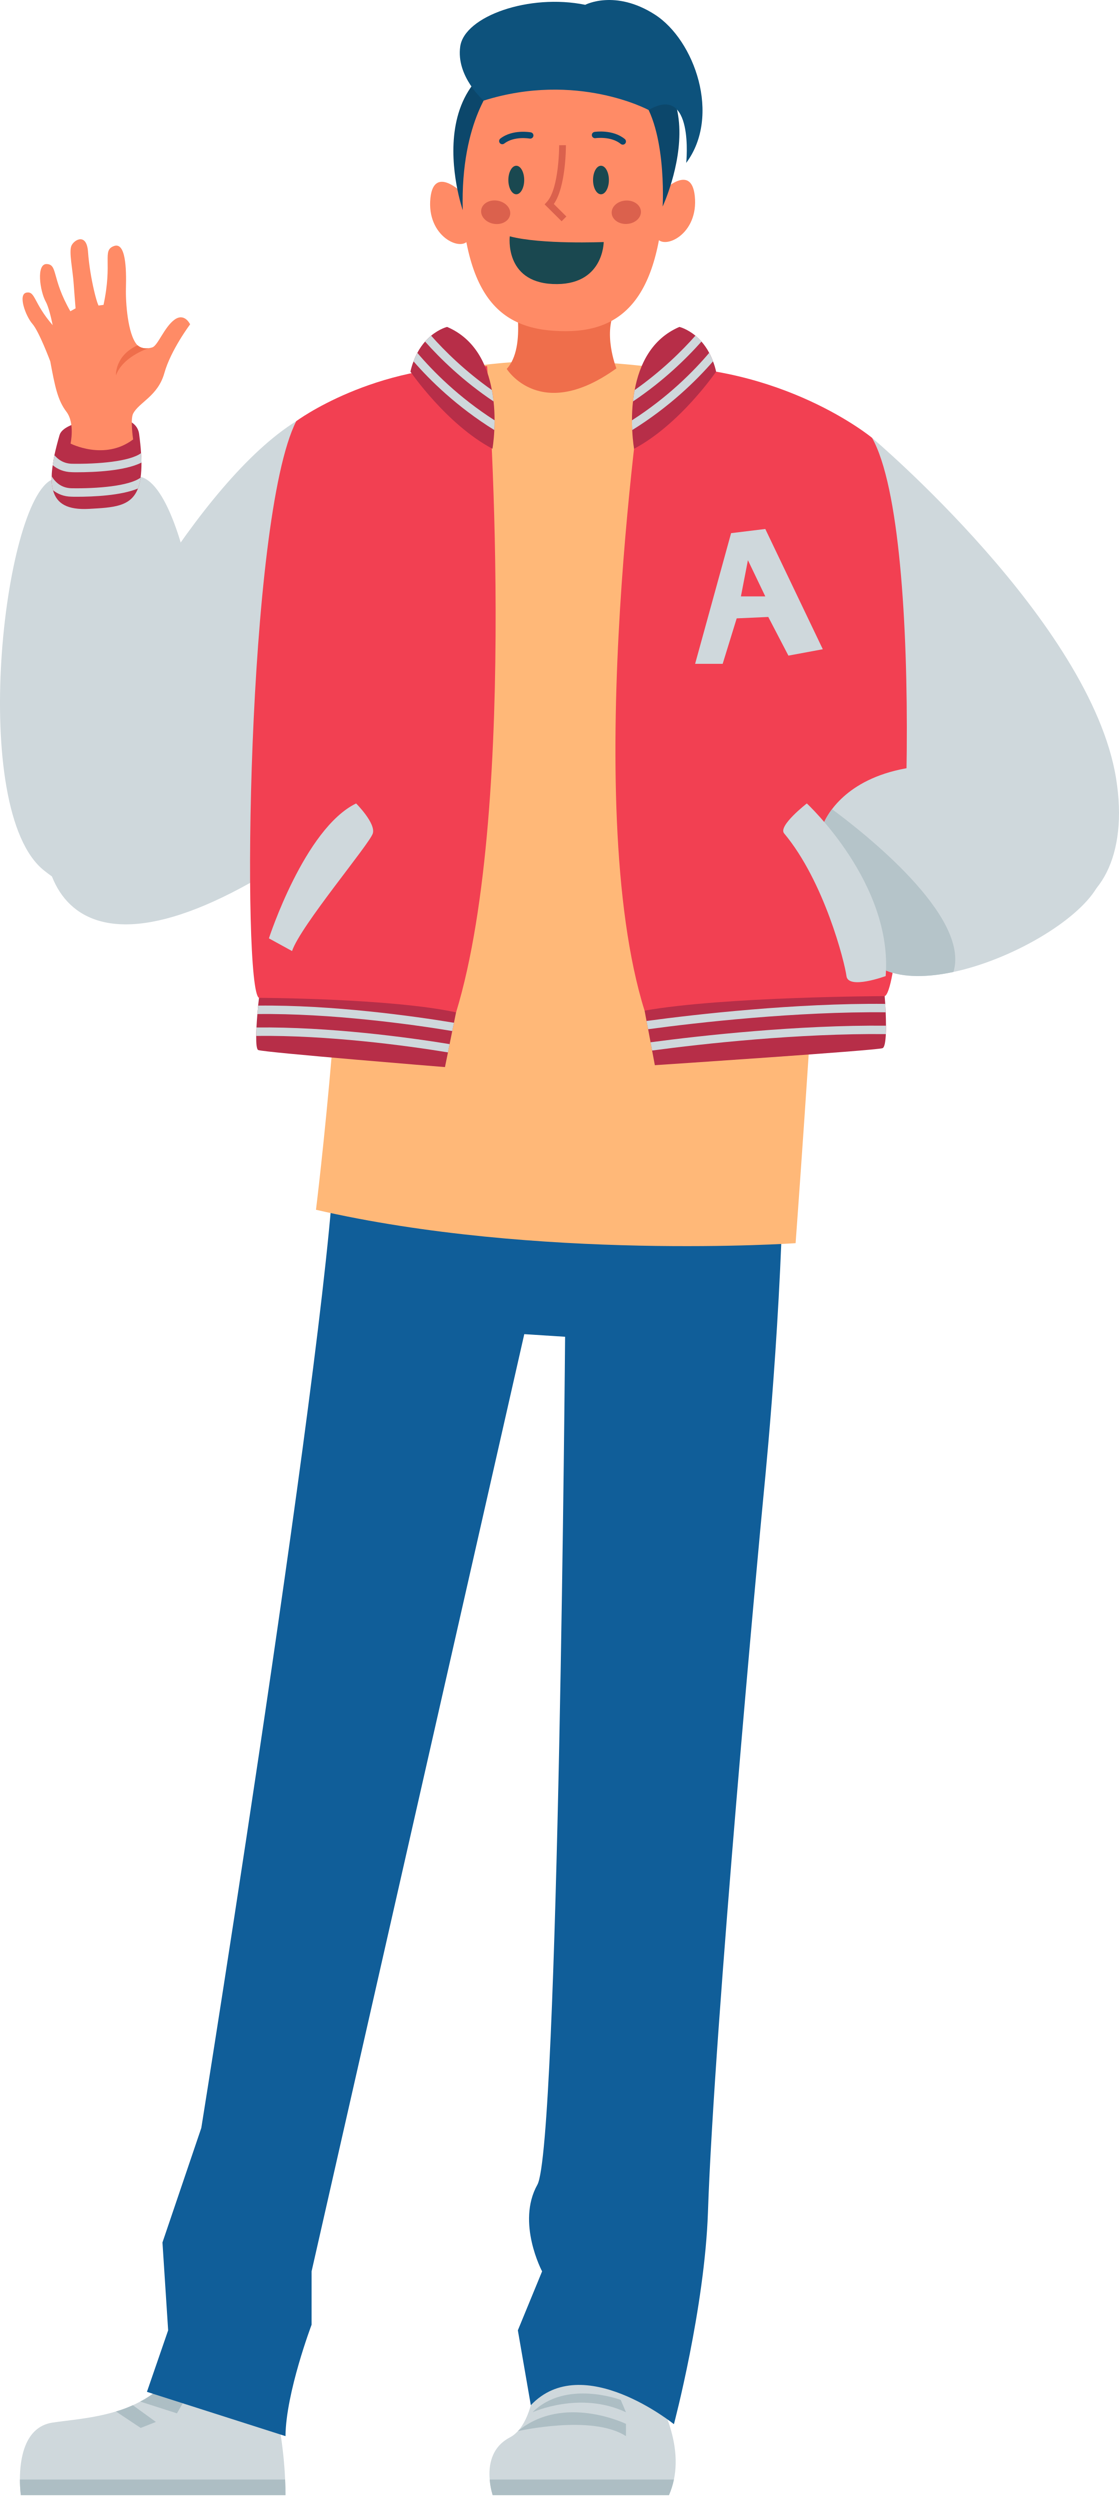 <svg width="99" height="221" viewBox="0 0 99 221" fill="none" xmlns="http://www.w3.org/2000/svg">
<path d="M26.212 37.231C17.533 42.629 8.224 59.893 5.062 67.639C1.899 75.386 4.325 88.96 23.984 76.963C43.644 64.966 26.212 37.231 26.212 37.231Z" fill="#CFD8DC"/>
<path d="M77.151 38.704C77.151 38.704 96.506 55.023 98.74 68.803C100.973 82.582 88.375 86.527 78.389 69.479C68.403 52.431 77.151 38.704 77.151 38.704Z" fill="#CFD8DC"/>
<path d="M1.76 219.199C1.76 220.009 1.843 220.579 1.843 220.579H25.258C25.258 220.116 25.25 219.654 25.225 219.199C24.961 213.074 23.027 207.76 23.027 207.76L17.174 205.247C16.671 208.264 15.373 210.19 13.745 211.446C13.315 211.785 12.869 212.066 12.405 212.305C12.191 212.422 11.976 212.529 11.753 212.628C11.265 212.851 10.761 213.033 10.256 213.182C8.19 213.81 6.099 213.942 4.636 214.166C2.14 214.554 1.76 217.438 1.76 219.199Z" fill="#CFD8DC"/>
<path d="M1.76 219.199C1.76 220.009 1.843 220.579 1.843 220.579H25.258C25.258 220.116 25.25 219.654 25.225 219.199H1.76Z" fill="#ADBEC4"/>
<path d="M12.406 212.306L15.654 213.347L16.34 212.157L13.745 211.446C13.315 211.785 12.869 212.066 12.406 212.306Z" fill="#ADBEC4"/>
<path d="M10.257 213.182L12.447 214.637L13.794 214.107L11.753 212.628C11.265 212.851 10.761 213.033 10.257 213.182Z" fill="#ADBEC4"/>
<path d="M43.325 219.199C43.383 219.993 43.589 220.579 43.589 220.579H59.186C59.384 220.125 59.525 219.67 59.624 219.199C61.161 211.735 50.797 202.602 50.797 202.602L47.507 206.991C47.507 206.991 47.887 214.017 45.102 215.48C43.432 216.356 43.218 218.009 43.325 219.199Z" fill="#CFD8DC"/>
<path d="M59.624 219.199H43.325C43.382 219.993 43.589 220.579 43.589 220.579H59.185C59.384 220.125 59.525 219.67 59.624 219.199Z" fill="#ADBEC4"/>
<path d="M45.815 214.92C45.815 214.92 52.386 213.422 55.381 215.362V214.277C55.381 214.277 49.854 211.591 45.815 214.92Z" fill="#ADBEC4"/>
<path d="M47.116 213.253C47.116 213.253 51.312 211.335 55.382 213.253L54.917 212.159C54.917 212.159 50.056 210.322 47.116 213.253Z" fill="#ADBEC4"/>
<path d="M69.371 98.557C69.371 113.394 67.911 128.504 67.536 132.337C67.161 136.17 63.192 178.988 62.634 195.552C62.348 204.037 59.623 214.307 59.623 214.307C59.623 214.307 51.54 207.774 46.962 212.628L45.815 206.007L47.96 200.795C47.96 200.795 45.667 196.483 47.543 193.133C49.42 189.783 49.995 118.174 49.995 118.174L46.384 117.943L27.567 200.795V205.514C27.567 205.514 25.291 211.524 25.258 215.362L12.999 211.446L14.876 206.007L14.373 198.242L17.81 188.115C17.81 188.115 30.522 108.917 29.548 100.03L69.371 98.557Z" fill="#105E99"/>
<path d="M28.948 36.116C28.948 36.116 37.518 31.605 50.106 31.906C62.696 32.208 71.133 35.212 73.367 37.309C75.6 39.404 70.389 109.901 70.389 109.901C70.389 109.901 47.559 111.463 27.955 106.948C27.955 106.948 30.933 82.955 30.437 66.515C29.94 50.075 28.948 36.116 28.948 36.116Z" fill="#FFB878"/>
<path d="M45.458 25.726C45.458 25.726 46.653 30.648 44.831 32.611C44.831 32.611 47.805 37.412 54.533 32.565C54.533 32.565 53.253 29.329 54.533 27.229L45.458 25.726Z" fill="#EF6E4B"/>
<path d="M58.629 16.898C58.629 16.898 61.158 14.374 61.469 17.324C61.829 20.742 58.726 22.118 58.119 21.032C57.512 19.944 58.629 16.898 58.629 16.898Z" fill="#FF8B66"/>
<path d="M40.922 17.075C40.922 17.075 38.393 14.552 38.081 17.502C37.721 20.92 40.825 22.296 41.431 21.209C42.038 20.122 40.922 17.075 40.922 17.075Z" fill="#FF8B66"/>
<path d="M50.042 29.277C55.653 29.277 58.819 25.612 58.819 14.62C58.819 8.95 55.934 5.472 49.65 5.472C43.365 5.472 40.718 8.95 40.718 14.62C40.718 26.431 44.245 29.277 50.042 29.277Z" fill="#FF8B66"/>
<path d="M42.577 18.54C42.478 19.105 42.97 19.661 43.675 19.784C44.38 19.907 45.032 19.55 45.131 18.986C45.229 18.422 44.737 17.865 44.032 17.742C43.326 17.619 42.675 17.977 42.577 18.54Z" fill="#DB614D"/>
<path d="M54.117 18.847C54.154 19.418 54.764 19.844 55.478 19.797C56.193 19.751 56.741 19.25 56.704 18.678C56.667 18.107 56.058 17.682 55.343 17.729C54.628 17.775 54.08 18.276 54.117 18.847Z" fill="#DB614D"/>
<path d="M44.395 12.747C44.469 12.758 44.546 12.741 44.609 12.692C45.502 12.006 46.842 12.249 46.862 12.252C47.012 12.277 47.161 12.181 47.189 12.028C47.219 11.875 47.118 11.729 46.966 11.7C46.907 11.688 45.357 11.41 44.268 12.248C44.145 12.342 44.122 12.519 44.216 12.641C44.261 12.7 44.327 12.737 44.395 12.747Z" fill="#0C476B"/>
<path d="M55.134 12.786C55.203 12.778 55.269 12.744 55.316 12.686C55.415 12.566 55.397 12.389 55.278 12.291C54.215 11.42 52.658 11.651 52.598 11.661C52.444 11.686 52.34 11.828 52.364 11.981C52.388 12.135 52.537 12.236 52.684 12.216C52.694 12.212 54.059 12.017 54.921 12.725C54.984 12.776 55.06 12.795 55.134 12.786Z" fill="#0C476B"/>
<path d="M44.975 15.914C44.975 16.611 45.289 17.176 45.677 17.176C46.064 17.176 46.377 16.611 46.377 15.914C46.377 15.217 46.064 14.652 45.677 14.652C45.289 14.652 44.975 15.217 44.975 15.914Z" fill="#1A4850"/>
<path d="M52.468 15.914C52.468 16.611 52.782 17.176 53.169 17.176C53.557 17.176 53.87 16.611 53.87 15.914C53.87 15.217 53.557 14.652 53.169 14.652C52.782 14.652 52.468 15.217 52.468 15.914Z" fill="#1A4850"/>
<path d="M56.328 8.162C56.328 8.162 52.426 7.892 43.853 7.277C43.853 7.277 40.718 10.541 40.94 18.58C40.94 18.58 35.92 4.1 50.574 4.1C65.228 4.1 58.626 18.259 58.626 18.259C58.626 18.259 59.053 10.876 56.328 8.162Z" fill="#0C476B"/>
<path d="M49.687 19.561L50.107 19.138L48.997 18.035C50.073 16.513 50.067 12.992 50.067 12.835L49.47 12.838C49.47 12.876 49.476 16.665 48.378 17.855L48.182 18.067L49.687 19.561Z" fill="#DB614D"/>
<path d="M53.41 21.396C53.41 21.396 47.888 21.629 45.1 20.891C45.1 20.891 44.607 24.907 48.887 25.107C53.41 25.317 53.41 21.396 53.41 21.396Z" fill="#1A4850"/>
<path d="M42.789 8.894C42.789 8.894 40.33 6.762 40.718 4.1C41.107 1.437 46.815 -0.588 51.777 0.425C51.777 0.425 54.421 -0.967 57.938 1.289C61.455 3.546 63.813 10.242 60.711 14.401C60.711 14.401 61.438 7.339 57.387 9.727C57.387 9.727 51.047 6.301 42.789 8.894Z" fill="#0D527C"/>
<path d="M57.025 32.371C57.025 32.371 51.229 70.793 57.025 89.343C57.025 89.343 76.406 88.702 78.267 88.062C80.129 87.421 81.99 47.309 77.151 38.704C77.151 38.704 69.219 32.13 57.025 32.371Z" fill="#F24052"/>
<path d="M97.015 78.502C95.244 81.458 89.452 84.838 84.352 85.925C82.089 86.409 79.967 86.446 78.389 85.798C78.389 85.798 77.555 77.535 72.791 72.986C72.791 72.986 72.984 72.361 73.61 71.534C74.98 69.725 78.397 66.963 86.303 67.79C97.812 68.996 99.569 74.244 97.015 78.502Z" fill="#CFD8DC"/>
<path d="M63.356 32.853C63.356 32.853 60.162 37.52 56.098 39.672C56.098 39.672 55.978 39.017 55.934 38.019C55.919 37.759 55.911 37.468 55.911 37.156C55.911 36.642 55.934 36.076 56.001 35.488C56.038 35.161 56.083 34.826 56.15 34.483C56.559 32.272 57.616 29.964 60.11 28.9C60.11 28.9 60.773 29.056 61.525 29.674C61.703 29.823 61.882 29.994 62.061 30.195C62.299 30.471 62.537 30.798 62.745 31.193C62.872 31.424 62.984 31.669 63.081 31.945C63.192 32.22 63.282 32.525 63.356 32.853Z" fill="#B72E48"/>
<path d="M63.081 31.945C61.614 33.635 59.232 35.972 55.934 38.019C55.919 37.759 55.911 37.468 55.911 37.156C59.12 35.101 61.391 32.793 62.745 31.193C62.872 31.424 62.984 31.669 63.081 31.945Z" fill="#CFD8DC"/>
<path d="M62.061 30.195C60.721 31.699 58.711 33.672 56.001 35.488C56.038 35.161 56.083 34.826 56.15 34.483C58.532 32.801 60.319 31.036 61.525 29.674C61.703 29.823 61.882 29.994 62.061 30.195Z" fill="#CFD8DC"/>
<path d="M78.386 90.674C78.386 90.927 78.386 91.18 78.372 91.419C78.342 92.074 78.26 92.595 78.081 92.662C77.523 92.87 57.936 94.166 57.936 94.166L57.691 92.87L57.557 92.141L57.341 90.987L57.199 90.257L57.028 89.342C64.071 88.098 78.267 88.061 78.267 88.061C78.267 88.061 78.29 88.337 78.32 88.746C78.327 88.962 78.342 89.215 78.357 89.491C78.372 89.863 78.386 90.272 78.386 90.674Z" fill="#B72E48"/>
<path d="M78.357 89.49C70.48 89.409 61.726 90.391 57.341 90.987L57.2 90.257C61.599 89.662 70.391 88.672 78.32 88.746C78.327 88.962 78.342 89.215 78.357 89.49Z" fill="#CFD8DC"/>
<path d="M78.386 90.674C78.386 90.927 78.386 91.18 78.372 91.419C70.689 91.337 62.18 92.267 57.691 92.87L57.557 92.141C62.076 91.538 70.644 90.6 78.386 90.674Z" fill="#CFD8DC"/>
<path d="M65.55 52.724L66.17 49.522L67.707 52.724H65.55ZM67.707 46.763L64.681 47.132L61.498 58.685H63.936L65.177 54.665L67.971 54.541L69.752 57.959L72.795 57.395L67.707 46.763Z" fill="#CFD8DC"/>
<path d="M43.096 32.37C43.096 32.37 46.019 70.897 40.351 89.498C40.351 89.498 24.416 88.856 22.914 88.213C21.412 87.571 21.811 45.861 26.212 37.231C26.212 37.231 33.063 32.129 43.096 32.37Z" fill="#F24052"/>
<path d="M36.311 32.853C36.311 32.853 39.505 37.52 43.569 39.672C43.569 39.672 43.688 39.017 43.733 38.019C43.748 37.759 43.755 37.468 43.755 37.156C43.755 36.642 43.733 36.076 43.666 35.488C43.629 35.161 43.584 34.826 43.517 34.483C43.108 32.272 42.05 29.964 39.557 28.9C39.557 28.9 38.894 29.056 38.142 29.674C37.964 29.823 37.785 29.994 37.606 30.195C37.368 30.471 37.13 30.798 36.921 31.193C36.795 31.424 36.683 31.669 36.586 31.945C36.475 32.22 36.385 32.525 36.311 32.853Z" fill="#B72E48"/>
<path d="M36.586 31.945C38.053 33.635 40.435 35.972 43.733 38.019C43.748 37.759 43.755 37.468 43.755 37.156C40.547 35.101 38.276 32.793 36.921 31.193C36.795 31.424 36.683 31.669 36.586 31.945Z" fill="#CFD8DC"/>
<path d="M37.606 30.195C38.946 31.699 40.956 33.672 43.666 35.488C43.629 35.161 43.584 34.826 43.517 34.483C41.135 32.801 39.348 31.036 38.142 29.674C37.963 29.823 37.785 29.994 37.606 30.195Z" fill="#CFD8DC"/>
<path d="M22.689 90.833C22.678 91.087 22.665 91.34 22.666 91.579C22.659 92.236 22.701 92.759 22.845 92.826C23.295 93.035 39.367 94.334 39.367 94.334L39.632 93.035L39.778 92.303L40.011 91.146L40.163 90.414L40.348 89.496C34.607 88.249 22.914 88.212 22.914 88.212C22.914 88.212 22.882 88.489 22.838 88.899C22.821 89.116 22.797 89.37 22.771 89.646C22.741 90.019 22.709 90.43 22.689 90.833Z" fill="#B72E48"/>
<path d="M22.771 89.646C29.264 89.564 36.427 90.549 40.011 91.146L40.162 90.415C36.567 89.818 29.372 88.825 22.837 88.899C22.821 89.116 22.797 89.37 22.771 89.646Z" fill="#CFD8DC"/>
<path d="M22.689 90.833C22.678 91.087 22.665 91.34 22.666 91.579C28.999 91.497 35.963 92.43 39.632 93.035L39.778 92.303C36.084 91.698 29.071 90.758 22.689 90.833Z" fill="#CFD8DC"/>
<path d="M12.448 42.156C17.158 43.374 20.015 67.361 17.285 72.986C14.555 78.611 10.631 82.263 3.908 76.963C-2.816 71.663 0.287 44.243 4.629 42.382C6.665 41.51 12.448 42.156 12.448 42.156Z" fill="#CFD8DC"/>
<path d="M12.518 40.893C12.518 41.399 12.495 41.838 12.436 42.225C12.391 42.59 12.309 42.91 12.205 43.186C11.58 44.801 10.039 44.868 7.857 44.987C6.011 45.084 5.014 44.556 4.693 43.342C4.589 42.985 4.552 42.575 4.574 42.106C4.574 41.801 4.612 41.474 4.664 41.124C4.701 40.841 4.753 40.55 4.813 40.238C4.932 39.694 5.081 39.106 5.267 38.466C5.639 37.185 9.406 36.94 9.406 36.94C10.545 36.836 12.138 37.074 12.309 38.369C12.391 38.995 12.451 39.553 12.48 40.059C12.503 40.357 12.518 40.632 12.518 40.893Z" fill="#B72E48"/>
<path d="M2.868 28.632C3.463 29.31 4.447 31.947 4.447 31.947C4.86 34.162 5.1 35.385 5.877 36.401C6.646 37.418 6.241 39.212 6.241 39.212C6.241 39.212 9.249 40.757 11.778 38.848C11.778 38.848 11.514 37.071 11.778 36.566C12.299 35.559 13.969 35.021 14.539 32.988C15.109 30.947 16.82 28.673 16.82 28.673C16.82 28.673 16.332 27.615 15.44 28.26C14.539 28.914 13.969 30.542 13.481 30.707C13.381 30.74 13.282 30.765 13.183 30.773C13.183 30.773 13.175 30.773 13.159 30.781C12.787 30.831 12.406 30.748 12.175 30.525C12.158 30.516 12.134 30.5 12.117 30.475C11.299 29.525 11.108 26.731 11.142 25.483C11.191 23.747 11.126 21.351 10.067 21.756C9.009 22.161 9.976 23.128 9.158 26.954L8.761 27.004C8.687 27.276 7.959 24.681 7.786 22.243C7.662 20.565 6.563 21.186 6.323 21.714C6.075 22.243 6.447 23.912 6.521 25.127C6.579 25.929 6.646 26.764 6.686 27.26L6.224 27.516C4.554 24.607 5.125 23.4 4.149 23.342C3.182 23.285 3.529 25.739 4.05 26.674C4.273 27.078 4.488 27.921 4.662 28.748C2.951 26.773 3.141 25.739 2.356 25.864C1.546 25.995 2.273 27.955 2.868 28.632Z" fill="#FF8B66"/>
<path d="M10.258 33.186C10.836 31.591 12.903 30.864 13.159 30.781C12.787 30.831 12.407 30.748 12.175 30.525C10.15 31.434 10.258 33.186 10.258 33.186Z" fill="#EF6E4B"/>
<path d="M12.518 40.893C11.059 41.63 8.386 41.749 6.823 41.749C6.651 41.749 6.495 41.749 6.354 41.742C5.646 41.727 5.088 41.481 4.664 41.124C4.701 40.841 4.753 40.55 4.813 40.238C5.148 40.632 5.639 40.982 6.368 40.997C8.639 41.034 11.475 40.803 12.48 40.059C12.503 40.357 12.518 40.632 12.518 40.893Z" fill="#CFD8DC"/>
<path d="M12.436 42.225C12.391 42.59 12.309 42.91 12.205 43.186C10.701 43.811 8.259 43.915 6.793 43.915C6.622 43.915 6.465 43.915 6.324 43.908C5.646 43.901 5.11 43.67 4.693 43.342C4.589 42.985 4.552 42.575 4.574 42.106C4.872 42.605 5.416 43.149 6.339 43.163C8.602 43.201 11.431 42.97 12.436 42.225Z" fill="#CFD8DC"/>
<path d="M31.506 71.027C31.506 71.027 33.248 72.763 32.986 73.671C32.724 74.579 26.583 81.848 25.838 84.076L23.791 82.954C23.791 82.954 26.939 73.244 31.506 71.027Z" fill="#CFD8DC"/>
<path d="M84.352 85.925C82.089 86.409 79.967 86.446 78.389 85.798C78.389 85.798 77.555 77.535 72.791 72.986C72.791 72.986 72.984 72.361 73.61 71.534C76.327 73.537 85.871 80.981 84.352 85.925Z" fill="#B5C4C9"/>
<path d="M71.381 71.027C71.381 71.027 79.004 78.081 78.357 86.287C78.357 86.287 75.046 87.51 74.888 86.287C74.731 85.064 72.925 77.916 69.371 73.671C68.82 73.012 71.381 71.027 71.381 71.027Z" fill="#CFD8DC"/>
</svg>
